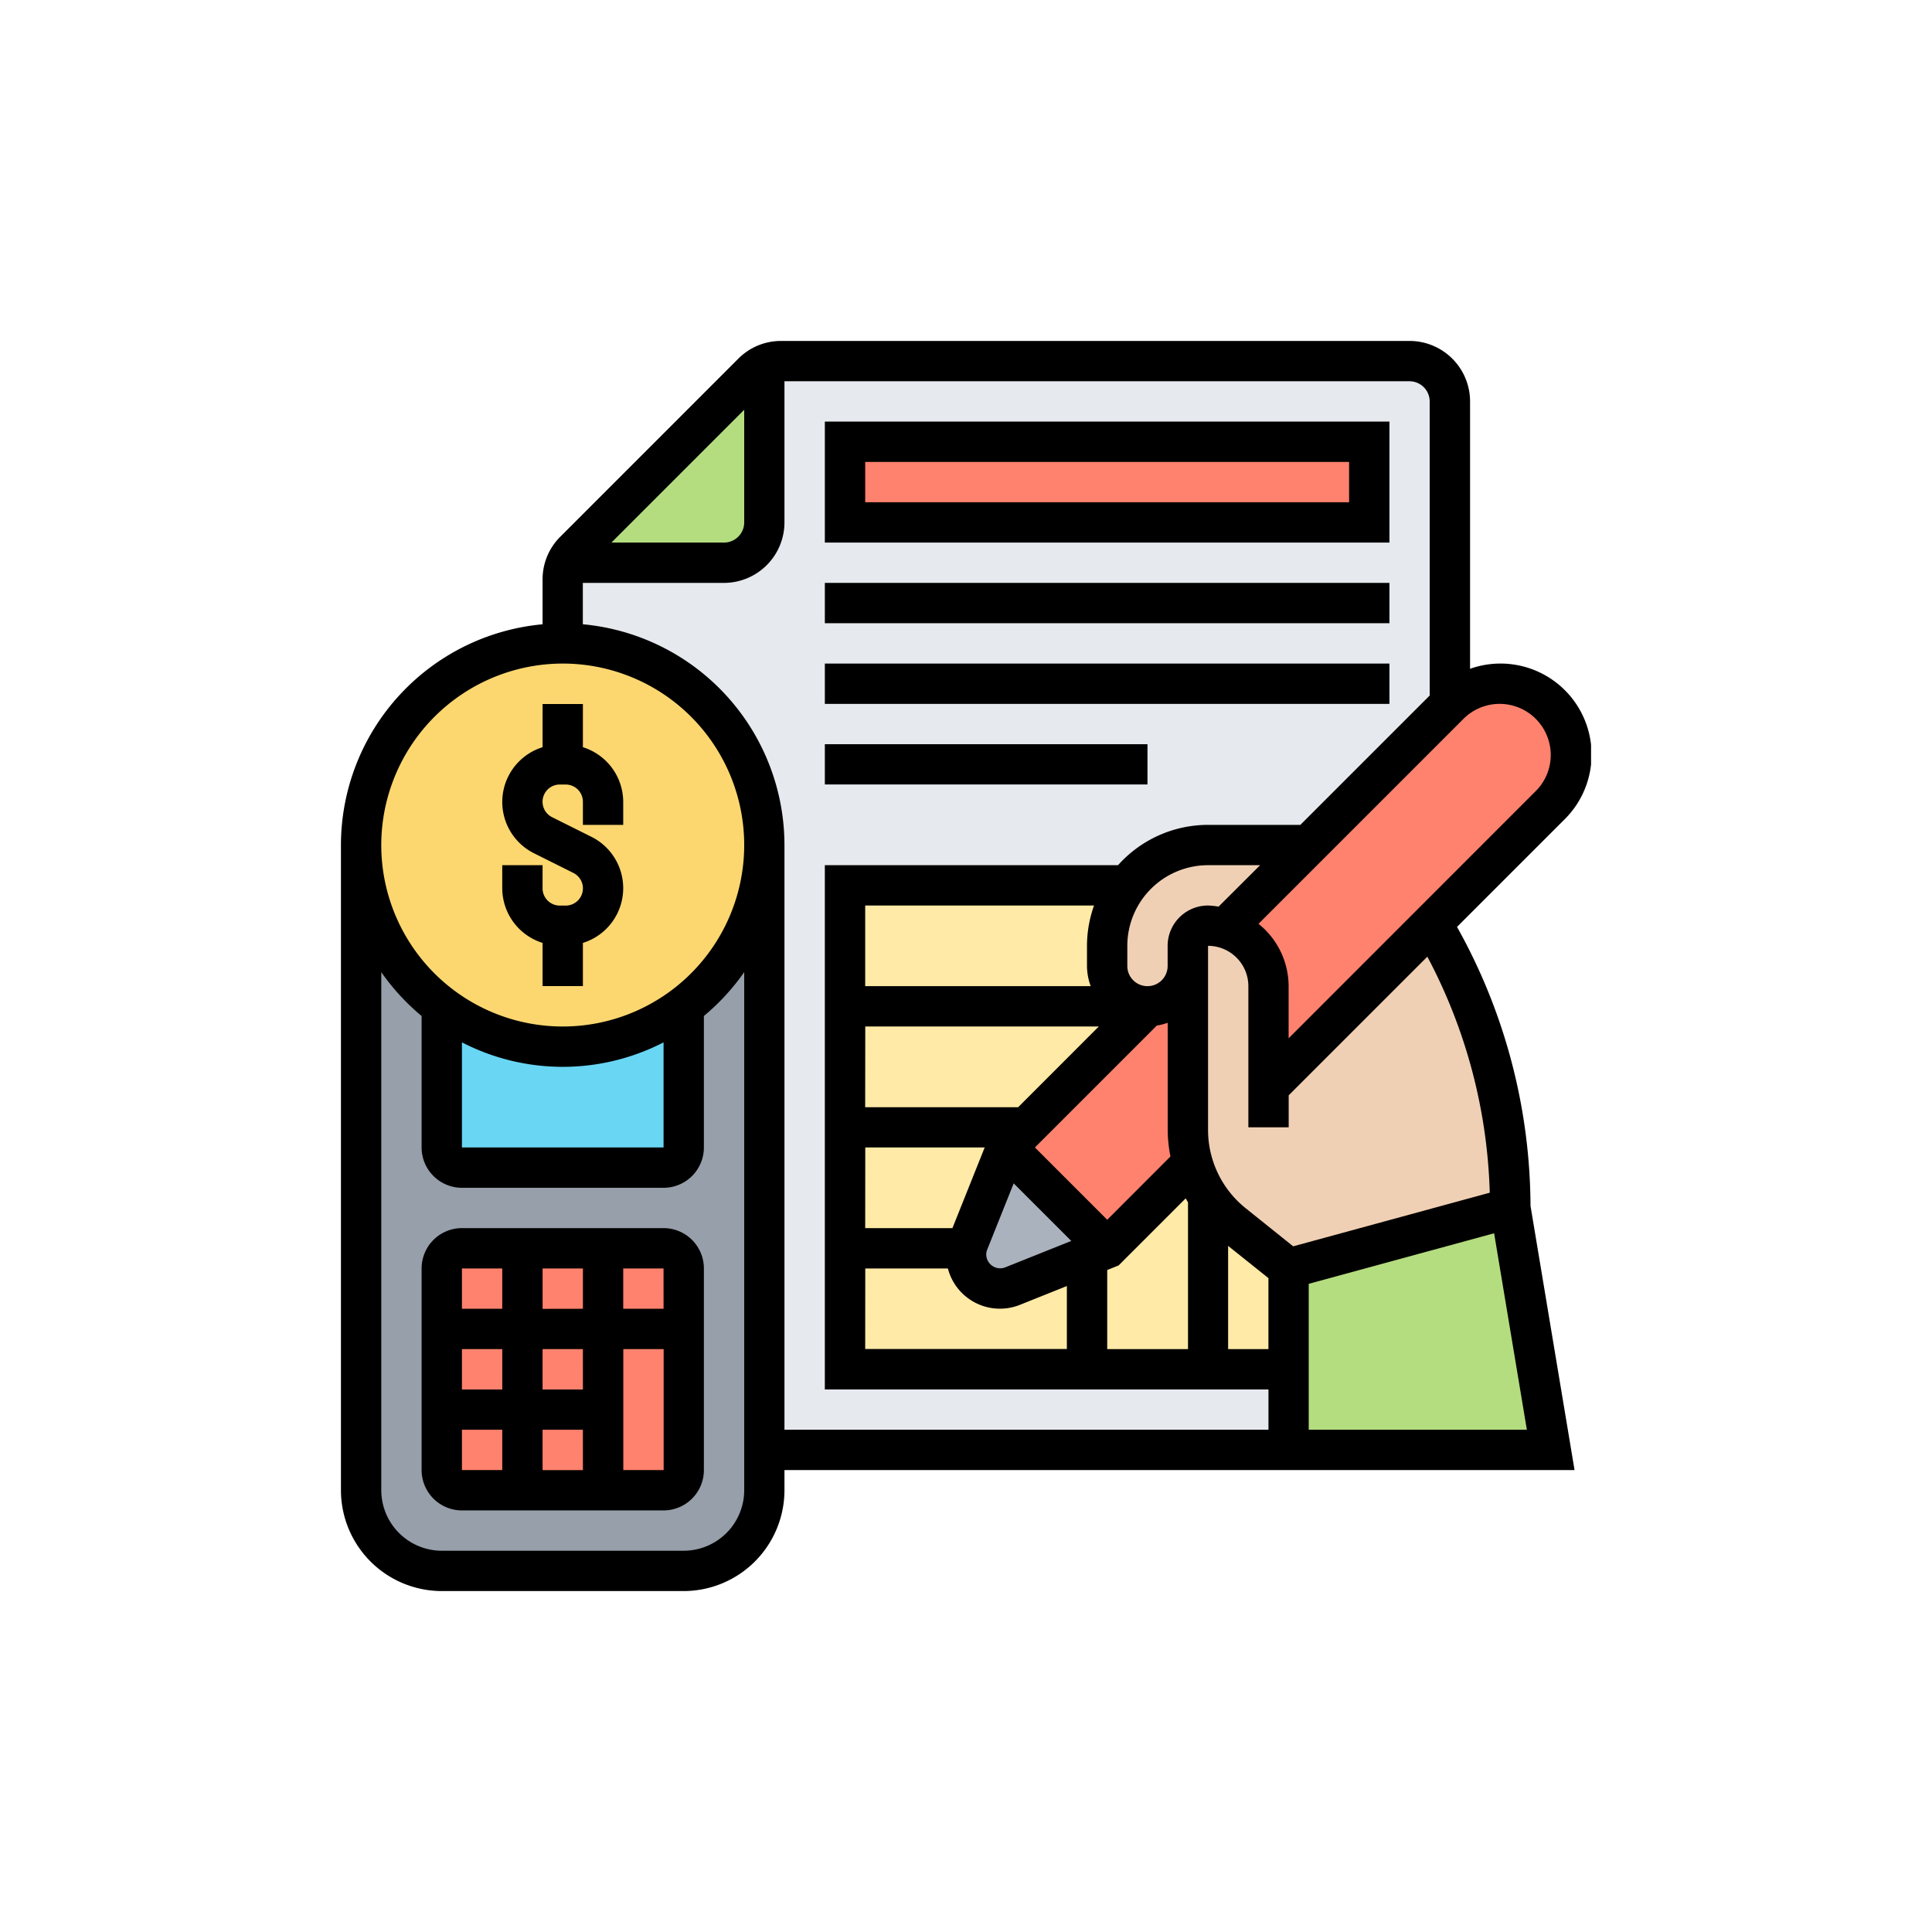 <svg xmlns="http://www.w3.org/2000/svg" xmlns:xlink="http://www.w3.org/1999/xlink" width="85" height="85" viewBox="0 0 85 85"><defs><clipPath id="a"><rect width="55" height="55" transform="translate(195 6554)" fill="#26d19e"/></clipPath></defs><g transform="translate(-180 -9520)"><g transform="translate(0 2981)"><rect width="85" height="85" transform="translate(180 6539)" fill="#fff"/><g clip-path="url(#a)"><g transform="translate(194.113 6553.113)"><path d="M49.677,3.548V16.855l-.035.035-6.174,6.174H39.032a4.444,4.444,0,0,0-3.548,1.774H23.065v21.29H42.581v3.548H19.516V23.065a8.874,8.874,0,0,0-8.871-8.871V11.381a1.746,1.746,0,0,1,.16-.736h6.937a1.779,1.779,0,0,0,1.774-1.774V1.934a1.746,1.746,0,0,1,.736-.16H47.9a1.779,1.779,0,0,1,1.774,1.774Z" fill="#e6e9ed"/><path d="M40.141,39.742a4.834,4.834,0,0,1-1.073-1.18,5,5,0,0,1-.71-1.508h-.009L34.6,40.806l-.887.355-3.282,1.313a1.492,1.492,0,0,1-2.014-1.668,1.517,1.517,0,0,1,.08-.266l1.668-4.169.887-.887,5.323-5.323A1.779,1.779,0,0,1,34.6,28.387V27.5a4.383,4.383,0,0,1,.887-2.661H23.065v21.29H42.581V41.694Z" fill="#ffeaa7"/><path d="M23.065,5.323H46.129V8.871H23.065Z" fill="#ff826e"/><path d="M19.516,1.934V8.871a1.779,1.779,0,0,1-1.774,1.774H10.8a1.789,1.789,0,0,1,.364-.523L18.993,2.3A1.789,1.789,0,0,1,19.516,1.934Z" fill="#b4dd7f"/><path d="M38.145,28.387v7.2a5.037,5.037,0,0,0,.213,1.464h-.009L34.6,40.806l-4.435-4.435.887-.887,5.323-5.323a1.787,1.787,0,0,0,1.774-1.774Z" fill="#ff826e"/><path d="M49.677,16.855a3.137,3.137,0,0,1,4.4,4.471L48.9,26.506l-7.2,7.2V29.274a2.655,2.655,0,0,0-.781-1.881,2.713,2.713,0,0,0-1.109-.665l3.664-3.664,6.174-6.174Z" fill="#ff826e"/><path d="M34.6,40.806l-.887.355-3.282,1.313a1.492,1.492,0,0,1-2.014-1.668,1.517,1.517,0,0,1,.08-.266l1.668-4.169Z" fill="#aab2bd"/><path d="M52.339,39.032l1.774,10.645H42.581V41.694Z" fill="#b4dd7f"/><path d="M37.622,29.638a1.735,1.735,0,0,1-1.251.523A1.779,1.779,0,0,1,34.6,28.387V27.5a4.383,4.383,0,0,1,.887-2.661,4.444,4.444,0,0,1,3.548-1.774h4.435L39.8,26.728a2.752,2.752,0,0,0-.772-.115.89.89,0,0,0-.887.887v.887A1.735,1.735,0,0,1,37.622,29.638Z" fill="#f0d0b4"/><path d="M49.367,27.367a24.389,24.389,0,0,1,2.972,11.665l-9.758,2.661-2.44-1.952a4.834,4.834,0,0,1-1.073-1.18,5.344,5.344,0,0,1-.923-2.972V27.5a.89.89,0,0,1,.887-.887,2.752,2.752,0,0,1,.772.115,2.713,2.713,0,0,1,1.109.665,2.655,2.655,0,0,1,.781,1.881V33.71l7.2-7.2Z" fill="#f0d0b4"/><path d="M19.516,23.065V51.452A3.547,3.547,0,0,1,15.968,55H5.323a3.547,3.547,0,0,1-3.548-3.548V23.065a8.863,8.863,0,0,0,3.548,7.1v6.21a.89.89,0,0,0,.887.887h8.871a.89.89,0,0,0,.887-.887v-6.21A8.863,8.863,0,0,0,19.516,23.065Z" fill="#969faa"/><path d="M15.15,51.421H6.232a.887.887,0,0,1-.887-.887V41.7a.887.887,0,0,1,.887-.887h8.917a.887.887,0,0,1,.887.887v8.835A.886.886,0,0,1,15.15,51.421Z" fill="#ff826e"/><path d="M15.968,30.161v6.21a.89.89,0,0,1-.887.887H6.21a.89.89,0,0,1-.887-.887v-6.21a8.871,8.871,0,0,0,10.645,0Z" fill="#69d6f4"/><path d="M19.516,23.065a8.871,8.871,0,1,1-8.871-8.871A8.863,8.863,0,0,1,19.516,23.065Z" fill="#fcd770"/><path d="M50.144,26.946l-.153-.28,4.718-4.718a4.007,4.007,0,0,0-4.145-6.637V3.548A2.665,2.665,0,0,0,47.9.887H20.252a2.645,2.645,0,0,0-1.882.78L10.538,9.5a2.642,2.642,0,0,0-.78,1.882v1.971A9.767,9.767,0,0,0,.887,23.065V51.452a4.441,4.441,0,0,0,4.435,4.435H15.968A4.441,4.441,0,0,0,20.4,51.452v-.887H55.161L53.223,38.94A25.318,25.318,0,0,0,50.144,26.946ZM51.43,38.361,42.782,40.72,40.7,39.051a4.418,4.418,0,0,1-1.664-3.464V27.5a1.776,1.776,0,0,1,1.774,1.774v6.21h1.774V34.077l6.1-6.1A23.521,23.521,0,0,1,51.43,38.361Zm-12.4-12.635A1.776,1.776,0,0,0,37.258,27.5v.887a.887.887,0,0,1-1.774,0V27.5a3.552,3.552,0,0,1,3.548-3.548h2.294L39.5,25.774a3.457,3.457,0,0,0-.472-.048ZM29.318,40.87l1.167-2.92,2.533,2.533L30.1,41.651a.614.614,0,0,1-.822-.558A.579.579,0,0,1,29.318,40.87ZM34.6,39.552l-3.181-3.181,5.364-5.364a2.589,2.589,0,0,0,.478-.122v4.7a6.24,6.24,0,0,0,.121,1.183Zm-.724-10.278H23.952V25.726H34.02a5.3,5.3,0,0,0-.31,1.774v.887A2.631,2.631,0,0,0,33.873,29.274Zm-9.921,1.774H34.23L30.681,34.6h-6.73Zm0,5.323h5.254l-1.419,3.548H23.952Zm0,5.323h3.635a2.366,2.366,0,0,0,3.17,1.6l2.065-.827v2.77H23.952Zm10.645.068.5-.2,2.954-2.954c.032.058.061.116.1.173v6.461H34.6ZM39.919,40.7l1.774,1.419v3.123H39.919ZM54.113,19.1a2.235,2.235,0,0,1-.659,1.591L42.581,31.568V29.274a3.527,3.527,0,0,0-1.325-2.743l9.017-9.017a2.249,2.249,0,0,1,3.84,1.591ZM18.629,3.916V8.871a.889.889,0,0,1-.887.887H12.787ZM10.645,15.081a7.984,7.984,0,1,1-7.984,7.984,7.994,7.994,0,0,1,7.984-7.984ZM6.21,31.746a9.673,9.673,0,0,0,8.871,0v4.625H6.21Zm9.758,22.367H5.323a2.665,2.665,0,0,1-2.661-2.661V28.658a9.849,9.849,0,0,0,1.774,1.929v5.785A1.776,1.776,0,0,0,6.21,38.145h8.871a1.776,1.776,0,0,0,1.774-1.774V30.586a9.849,9.849,0,0,0,1.774-1.929V51.452A2.665,2.665,0,0,1,15.968,54.113ZM20.4,48.79V23.065a9.767,9.767,0,0,0-8.871-9.713V11.532h6.21A2.665,2.665,0,0,0,20.4,8.871V2.661H47.9a.889.889,0,0,1,.887.887V16.488l-5.69,5.69H39.032a5.307,5.307,0,0,0-3.956,1.774h-12.9V47.016H41.694V48.79Zm23.065,0V42.371l8.157-2.225,1.441,8.644Z"/><path d="M9.758,27.371v1.9h1.774v-1.9a2.523,2.523,0,0,0,.374-4.668l-1.73-.864a.758.758,0,0,1,.339-1.436h.259a.758.758,0,0,1,.758.758v1.017h1.774V21.161a2.527,2.527,0,0,0-1.774-2.4v-1.9H9.758v1.9a2.523,2.523,0,0,0-.374,4.668l1.73.864a.758.758,0,0,1-.339,1.436h-.259a.758.758,0,0,1-.758-.758V23.952H7.984v1.017A2.527,2.527,0,0,0,9.758,27.371Z"/><path d="M15.081,39.919H6.21a1.776,1.776,0,0,0-1.774,1.774v8.871A1.776,1.776,0,0,0,6.21,52.339h8.871a1.776,1.776,0,0,0,1.774-1.774V41.694A1.776,1.776,0,0,0,15.081,39.919Zm0,3.548H13.306V41.694h1.774Zm-3.548,7.1H9.758V48.79h1.774Zm0-3.548H9.758V45.242h1.774Zm-3.548,0H6.21V45.242H7.984Zm1.774-3.548V41.694h1.774v1.774ZM7.984,41.694v1.774H6.21V41.694ZM6.21,48.79H7.984v1.774H6.21Zm7.1,1.774V45.242h1.775v5.323Z"/><path d="M47.016,4.435H22.177V9.758H47.016ZM45.242,7.984H23.952V6.21h21.29Z"/><path d="M22.177,11.532H47.016v1.774H22.177Z"/><path d="M22.177,15.081H47.016v1.774H22.177Z"/><path d="M22.177,18.629H36.371V20.4H22.177Z"/></g></g></g></g></svg>